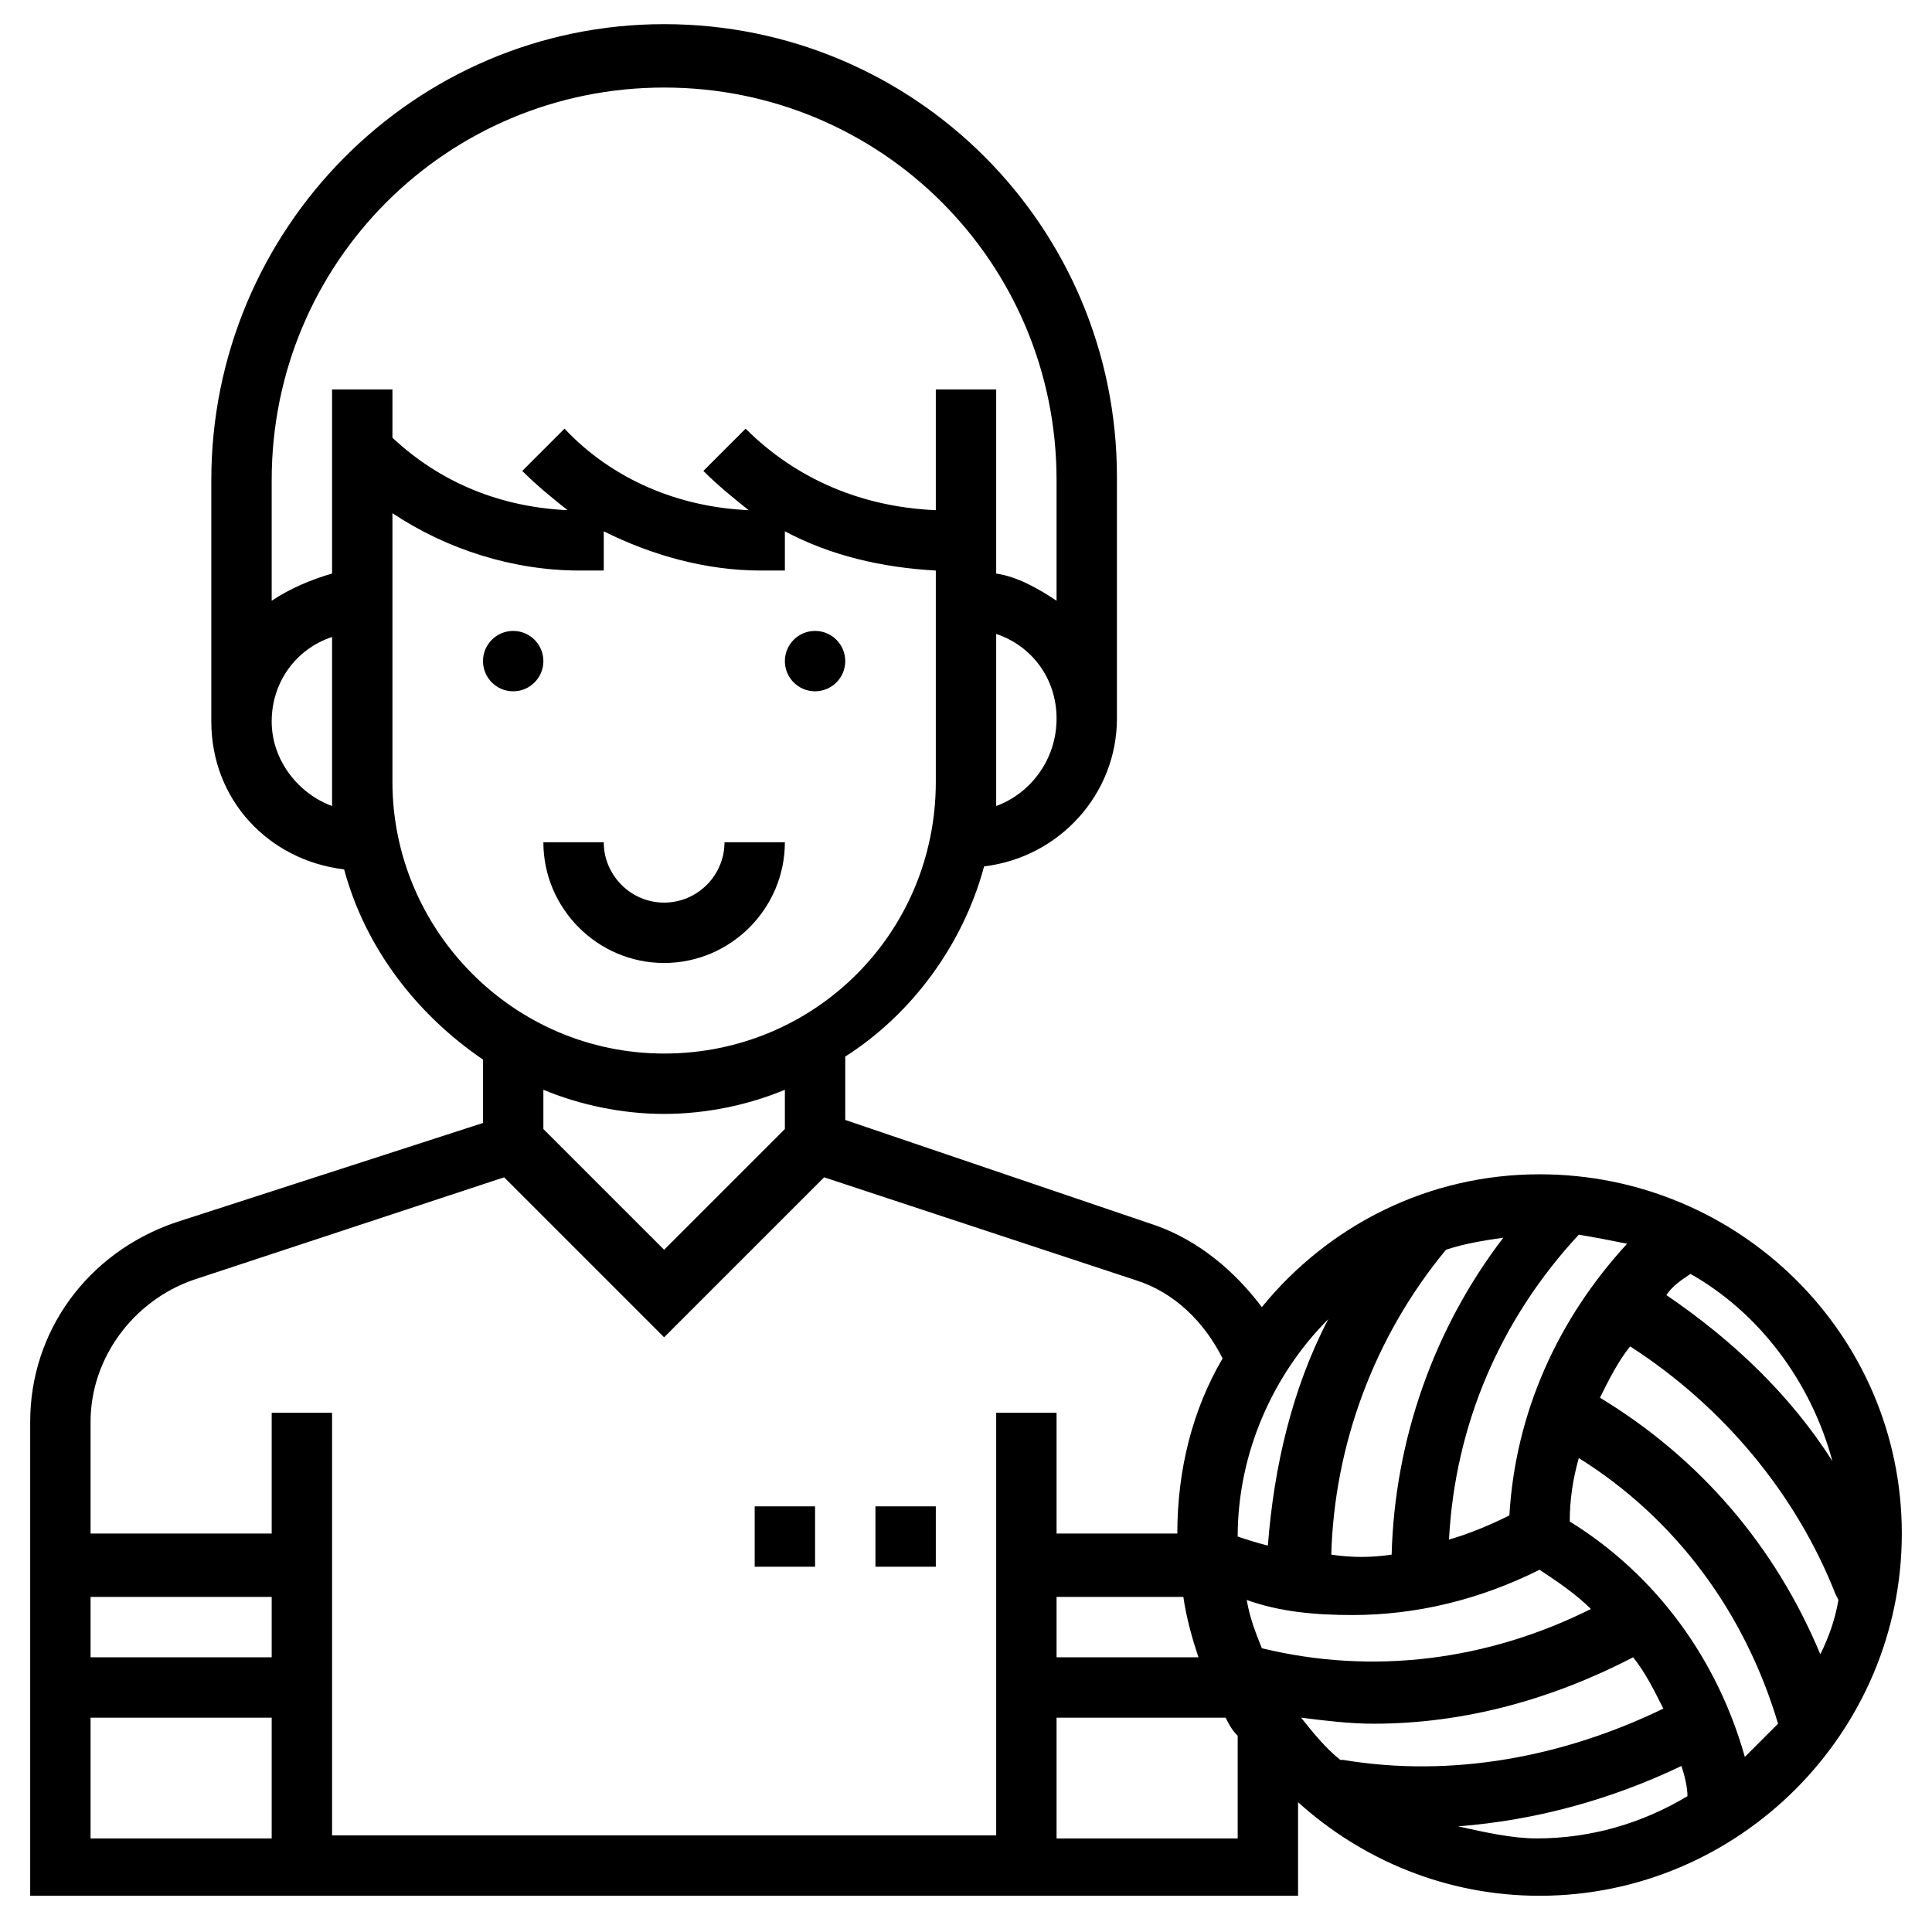 <?xml version="1.0" encoding="utf-8"?>
<!-- Generator: Adobe Illustrator 24.2.0, SVG Export Plug-In . SVG Version: 6.00 Build 0)  -->
<svg version="1.1" baseProfile="tiny" id="Layer_1" xmlns="http://www.w3.org/2000/svg" xmlns:xlink="http://www.w3.org/1999/xlink"
	 x="0px" y="0px" viewBox="0 0 64 64" overflow="visible" xml:space="preserve">
<g>
	<path d="M51,38.9c-3.7,0-7,1.7-9.2,4.4c-0.9-1.2-2.1-2.2-3.5-2.7L28,37.1v-2.1c2.2-1.4,3.9-3.7,4.6-6.3c2.5-0.3,4.4-2.4,4.4-4.9v-8
		c0-8.3-6.7-15-15-15S7,7.6,7,15.9v8c0,2.6,1.9,4.6,4.4,4.9c0.7,2.6,2.4,4.8,4.6,6.3v2.1L5.8,40.5c-2.9,1-4.8,3.6-4.8,6.6v15.7h42
		v-3.1c2.1,1.9,4.9,3.1,8,3.1c6.6,0,12-5.4,12-12S57.6,38.9,51,38.9z M57.8,58.2c-0.9-3.2-2.9-6-5.8-7.8c0-0.7,0.1-1.4,0.3-2.1
		c3.2,2,5.5,5.1,6.6,8.8C58.6,57.4,58.2,57.8,57.8,58.2z M44.5,58.3l-0.1,0c-0.5-0.4-0.9-0.9-1.3-1.4c0.8,0.1,1.6,0.2,2.4,0.2
		c3,0,5.9-0.8,8.6-2.2c0.4,0.5,0.7,1.1,1,1.7C51.8,58.2,48.1,58.9,44.5,58.3z M35,52.9h4.2c0.1,0.7,0.3,1.4,0.5,2H35V52.9z
		 M47.9,41.4c0.6-0.2,1.2-0.3,1.9-0.4c-2.3,3-3.6,6.7-3.7,10.5c-0.7,0.1-1.3,0.1-2,0C44.2,47.9,45.5,44.3,47.9,41.4L47.9,41.4z
		 M50,50.2c-0.6,0.3-1.3,0.6-2,0.8c0.2-3.8,1.7-7.3,4.3-10.1c0.6,0.1,1.1,0.2,1.6,0.3C51.6,43.7,50.2,46.8,50,50.2z M44.8,53.5
		c2.1,0,4.2-0.5,6.2-1.5c0.6,0.4,1.2,0.8,1.7,1.3c-3.4,1.7-7.2,2.2-10.9,1.3c-0.2-0.5-0.4-1-0.5-1.6C42.4,53.4,43.6,53.5,44.8,53.5z
		 M53,46.3c0.3-0.6,0.6-1.2,1-1.7c3.1,2,5.5,4.9,6.8,8.2l0.1,0.2c-0.1,0.6-0.3,1.2-0.6,1.8C58.8,51.2,56.3,48.3,53,46.3z M60.7,48.4
		c-1.4-2.2-3.3-4-5.5-5.5c0.2-0.3,0.5-0.5,0.8-0.7C58.3,43.5,60,45.8,60.7,48.4z M44,43.7c-1.2,2.3-1.8,4.9-2,7.5
		c-0.4-0.1-0.7-0.2-1-0.3c0,0,0,0,0,0C41,48.1,42.2,45.5,44,43.7z M33,26.7c0-0.3,0-0.5,0-0.8V21c1.2,0.4,2,1.5,2,2.8
		C35,25.2,34.1,26.3,33,26.7z M22,2.9c7.2,0,13,5.8,13,13v4c-0.6-0.4-1.3-0.8-2-0.9v-6.1h-2v4c-2.4-0.1-4.6-1-6.3-2.7l-1.4,1.4
		c0.5,0.5,1,0.9,1.5,1.3c-2.3-0.1-4.5-1-6.1-2.7l-1.4,1.4c0.5,0.5,1,0.9,1.5,1.3c-2.2-0.1-4.2-0.9-5.8-2.4v-1.6h-2V19
		c-0.7,0.2-1.4,0.5-2,0.9v-4C9,8.7,14.8,2.9,22,2.9z M9,23.9c0-1.3,0.8-2.4,2-2.8v4.8c0,0.3,0,0.6,0,0.8C9.9,26.3,9,25.2,9,23.9z
		 M13,25.9V17c1.8,1.2,4,1.9,6.2,1.9H20v-1.3c1.6,0.8,3.4,1.3,5.2,1.3H26v-1.3c1.5,0.8,3.2,1.2,5,1.3v7c0,5-4,9-9,9S13,30.8,13,25.9
		z M22,36.9c1.4,0,2.8-0.3,4-0.8v1.3l-4,4l-4-4v-1.3C19.2,36.6,20.6,36.9,22,36.9z M6.4,42.4L16.7,39l5.3,5.3l5.3-5.3l10.3,3.4
		c1.3,0.4,2.3,1.4,2.9,2.6c-1,1.7-1.5,3.7-1.5,5.8h-4v-4h-2v14H11v-14H9v4H3v-3.7C3,45,4.4,43.1,6.4,42.4z M9,54.9H3v-2h6V54.9z
		 M3,56.9h6v4H3V56.9z M35,60.9v-4h5.6c0.1,0.2,0.2,0.4,0.4,0.6v3.4H35z M48.3,60.5c2.6-0.2,5.1-0.9,7.4-2c0.1,0.3,0.2,0.7,0.2,1
		c-1.5,0.9-3.2,1.4-5,1.4C50.1,60.9,49.2,60.7,48.3,60.5z"/>
	<circle cx="27" cy="21.9" r="1"/>
	<circle cx="17" cy="21.9" r="1"/>
	<path d="M26,27.9h-2c0,1.1-0.9,2-2,2s-2-0.9-2-2h-2c0,2.2,1.8,4,4,4S26,30.1,26,27.9z"/>
	<rect x="25" y="49.9" width="2" height="2"/>
	<rect x="29" y="49.9" width="2" height="2"/>
</g>
</svg>
